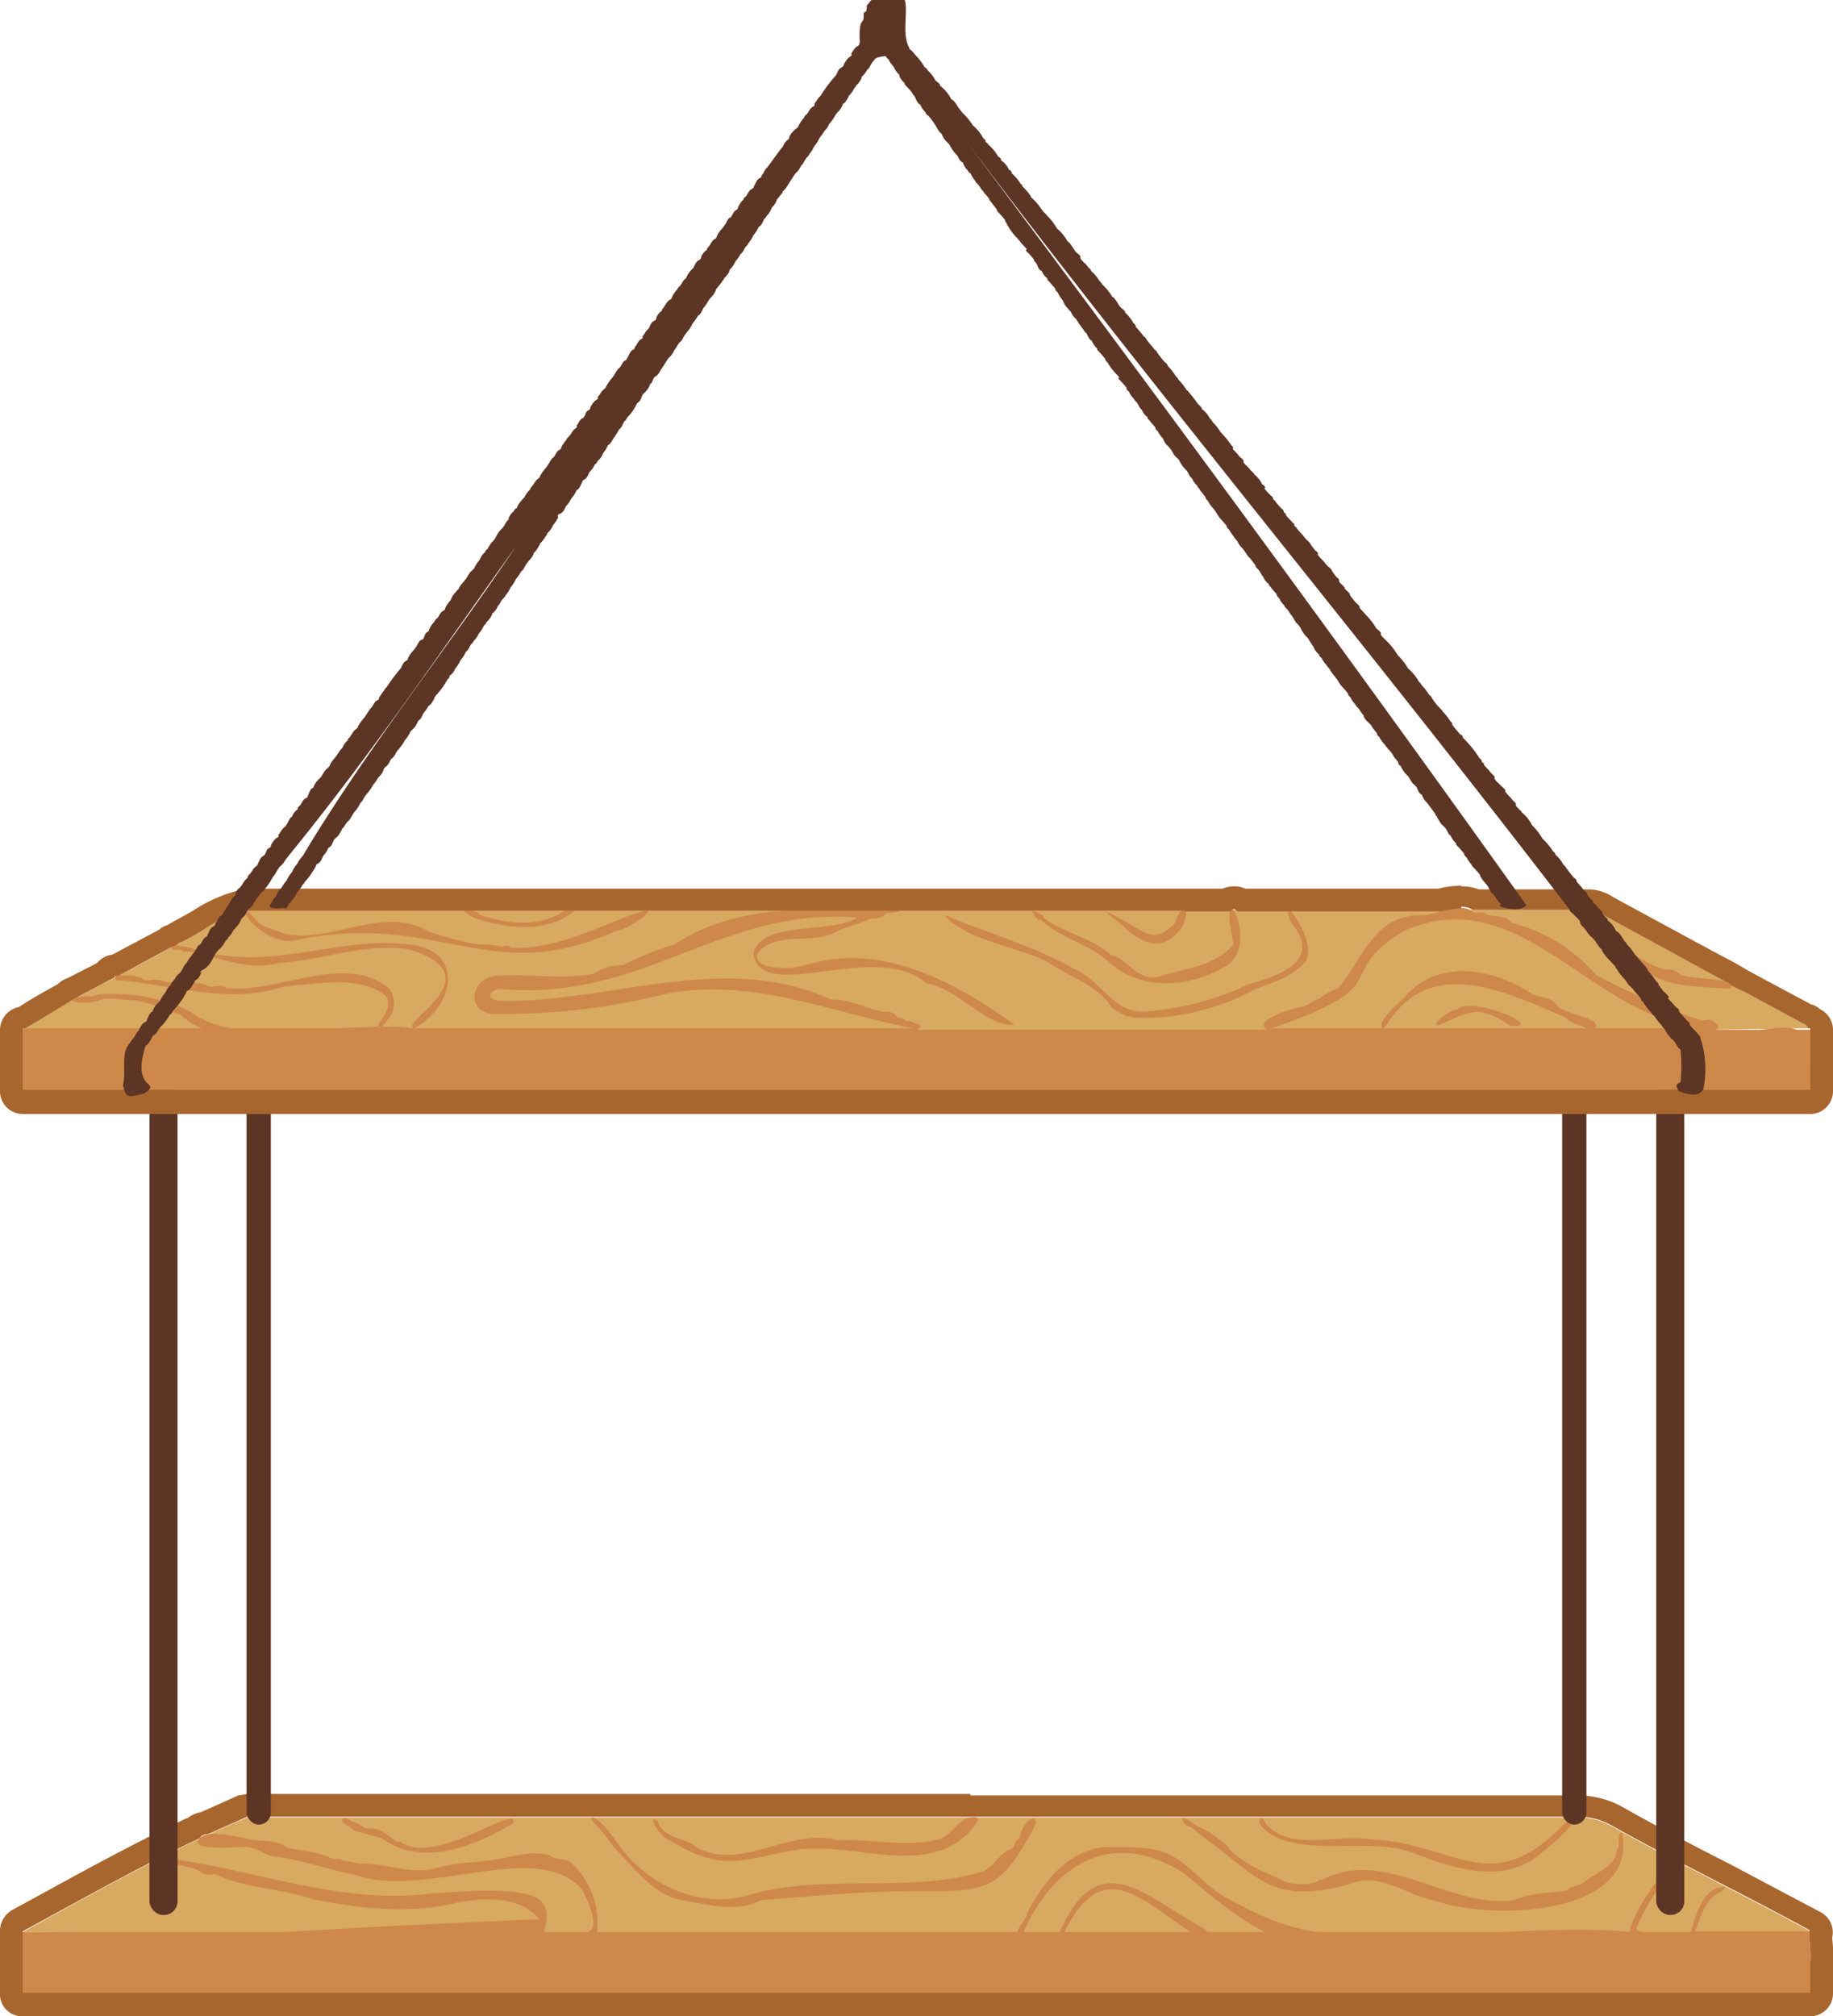 <svg xmlns="http://www.w3.org/2000/svg" viewBox="0 0 241.6 265.7"><g id="Layer_2" data-name="Layer 2"><g id="Layer_1-2" data-name="Layer 1"><path d="M3,254.6c9.3-5.1,19.9-11.1,29.6-15.1H207.9a9,9,0,0,1,4.6,1.2c8,4.5,18.1,9.4,26.1,13.8C166.4,257.6,78.8,255,3,254.6Z" style="fill:#d8a960"/><path d="M86.7,240c.7,2.4,3.8,2.1,5.2,3.5h0c5.9,3.1,12.2-2.7,18.5-1h0c4.4-.2,8.9,1,13.3-.1,1.8-.5,2.4-2.6,4.2-2.9s.6,1,.3,1.4c-5.7,6.9-16,1.6-23.4,2.9s-9.6,3-16.7-1.4C87.3,242.4,85,238.8,86.7,240Zm99.4,4.1c5.3,2.1,11.9,4.3,16.8.3.5-.4,6-4.8,4-4.8-10.3,11.2-14.6,3.3-26.2,2.8-4.6-.8-10.6,1.7-13.9-2.1-.3-1.1-1.2-.8-.6.3C170.3,245.2,180,241.9,186.1,244.1Zm-29.7-3.5h0c.8.1,1.5,1,2.1,1.4,7.5,5.4,9,9.1,19.3,6.3,4.1-1.7,7.6,1.5,11.5,2.2,7.2,2.6,26.7,2,24.5-9-.8,0-.1,1.8-.7,2.3-.1,2-2.5,2.9-4,4s-1.9.5-2.5,1.3c-2.2.4-5,.3-7,1.3h0c-8.5,1.2-16.8-6.9-25.1-2.8-.2.2-.6,0-.8.3s-3.1.7-4.4,0c-2.8-1.3-5.4-2.2-7.5-4.5h.1a17.2,17.2,0,0,0-3.5-2.5c-.6,0-3.1-2.4-2.4-.7Zm-75.5,2.8c2.5,2.5,5.1,6.3,9,7s7.3,1.6,10.4,0c7.4-.6,15.1-1.3,22.6-1.2s9.3-1,12.9-7.5a9.1,9.1,0,0,0,.7-1.4h0c0-1-.5-.7-1-.3a4.2,4.2,0,0,0-1,1.7c0,.6-.5.7-.7,1.1a1.5,1.5,0,0,1-.4.8c-1.6.5-2.3,2.3-3.8,3-9.8,3-20.8.2-30.8,3.1-5.5,1.7-11.6-.5-15.5-4.5-1.4-1.4-2.6-3.5-3.9-4.8s-2.2-1.2-.7.2A30.1,30.1,0,0,1,80.9,243.4Zm157.7,15.3v4H3v-8.1H37.8c9.1-.6,20.1-1.1,33.3-1.7-2.9-3.4-8.2-2.8-12.1-1.9-6,1.2-11.8.4-17.7-.7-4.2-1.5-9.2-1.4-13-3.4a2,2,0,0,1-2.1-.4c-.9-.5-3.8-.8-4.2-1.6,11.5,1.4,23,6.2,35,4.6,3.9-.2,8-.7,11.9,0s3.3,3.2,2.8,5.1h5.7c1-.3,1.2-1.3,0-4.2h0c-.3-.5-.4-1-.7-1.4-5.8-6.8-20.7,1.3-29.8-1.9-3.5-.7-6.8-1.9-10.3-2.4-1.5,0-2.6-1.2-4-1.3s-8.3.7-6.1-1.3h0c1.3-1,4.9,0,6.6.3s3.4,0,4.8,1.1h0c1.8.4,3.9.5,5.6,1.3h0c.5.4,1.2-.1,1.7.4a13,13,0,0,1,2.1.4c3.4-.2,6.7,1.5,10.1.6s5.1-.7,7.6-1.1,5-1.3,7.5-.6c.8.7,1.9.3,2.7.9a10.8,10.8,0,0,1,3.5,9.2h55.4c.2-.9,1.1-1.5,1.3-2.5h0c2-3.9,5.1-8.1,10.1-8.7,3.2.1,6.7-.3,9.4,1.4h0c2.3,1.4,4.2,3.9,6.6,5.2s7.1,4,12.3,4.6h24.4c6.3-.3,12.2-.5,16.6,0h0c.3-2.2,4.6-9.6,6.9-8.5-2.9,1.8-4.6,4.8-5.9,7.7-.3.4,0,.6.5.8h6.6a4.5,4.5,0,0,1,.3-1.1h0c.5-1.8,1.7-5,4.1-4.8a.9.9,0,0,1-.3.5c-2.3.9-2.8,3.4-3.6,5.3h15.1v1.3A13.8,13.8,0,0,1,238.6,258.7Zm-81.7-4.1c-6.6-4.4-11.6-10.1-16.6,0Zm-22,0h4.8c5.1-11.8,11.4-4.5,19.1-.4.1.1.4.3.3.4h7.6c-3.9-2-7.2-4.9-10.6-7.7C146.9,240.9,139,245.4,134.9,254.6Zm-89.1-14c.2,0,.4.2.6.4h0c.6.5,1.1.4,1.7.6h0c.8.4,1.7.3,2.5.8h0c5.2,3.7,12.1.8,17-2.1.9-2.9-10,5.6-14.7,2.5h0c-.1-.2-.3-.2-.5-.1s-1.9-1.6-3-1.7-1.2.1-1.7-.4a5.9,5.9,0,0,0-1.4-.6C45.3,239.2,44.4,239.7,45.8,240.6Z" style="fill:#ce894a"/><path d="M127.9,239.4h80a9,9,0,0,1,4.6,1.2c8,4.5,18.1,9.4,26.1,13.8h-.1v1.3a13.8,13.8,0,0,1,.1,2.9v4H3v-8.1c7.4-4,15.5-8.6,23.4-12.3,0-.1.1-.1.1-.2h0a1.4,1.4,0,0,1,.9-.3l5.2-2.3h95.3m0-3H32.6l-1.2.2-4.9,2.2a4,4,0,0,0-1.8.8h-.1c-6.3,3-12.6,6.4-18.6,9.7l-4.4,2.4A3.2,3.2,0,0,0,0,254.6v8.1a2.9,2.9,0,0,0,3,3H238.6a3,3,0,0,0,3-3v-3.9a18.5,18.5,0,0,0-.1-3.3v-.2h0a3,3,0,0,0-1.5-3.3l-11.7-6.2c-4.9-2.5-9.9-5.1-14.3-7.6a12.1,12.1,0,0,0-6.1-1.6h-80Z" style="fill:#a8662f"/><rect x="32.5" y="144.8" width="3.2" height="95.64" rx="1.6" style="fill:#5d3524"/><rect x="205.9" y="144.8" width="3.2" height="95.64" rx="1.6" style="fill:#5d3524"/><rect x="19.7" y="142.8" width="3.7" height="109.55" rx="1.8" style="fill:#5d3524"/><rect x="218.3" y="142.8" width="3.7" height="109.55" rx="1.8" style="fill:#5d3524"/><path d="M3.3,135.6c6.2-4.3,13.6-7.4,20.2-11.3,3.3-1.4,6.2-4.4,9.9-4.4H207.7c2.8,0,1.8-.3,4.4,1.1l18.2,9.9,7.2,3.9c.3.2.8.2.8.7C160.4,136.7,81.2,136.6,3.3,135.6Z" style="fill:#d8a960"/><path d="M124.6,120.6c3.7,1.7,11.9,4.1,17,7.1,3.4,1.4,5.3,5.9,9.3,5.6a38.6,38.6,0,0,0,13.7-3.6c4.2-1.2,9.7-3.1,5.6-8.1-2.2-5.1,4,2.8,1.7,5.3s-5.4,2.7-7.7,4.1a32.4,32.4,0,0,1-9,2.8,28.8,28.8,0,0,1-5.9.3c-.3-.3-.7,0-1-.3h0c-.2-.2-.5-.1-.7-.4a2.6,2.6,0,0,1-1.1-.7h0c-1.8-2.8-5.3-3.9-7.9-5.6s-8-2.6-11.5-4.5C126.2,122,125.1,121.6,124.6,120.6Zm-63.2-.3,1,.6h0c3.9,1.4,9.4,2.2,13.1-.7.7-.3-.7-.2-1-.3-3.2,2.4-7.7,1.9-11.4.6C63.1,120,60.5,119.5,61.4,120.3Zm155.8,7.9h0c3.1,2,7.2,1.8,10.8,2.1,1.4-1.6-5.8-1.1-6.7-2s-1.7-.3-2.4-.7a16.4,16.4,0,0,1-3.5-1.8c-.9-.2-1.5-1.1-2.5-1.4a6.2,6.2,0,0,1-3.8-3.1c-.5-.8-2.3-2.4-1.1-.3C209.5,124.7,214.1,126,217.2,128.2Zm-69.3-6.3c1.6,1.6,3.8,3.1,5.9,2.1h0c3.8-2,2.6-7,1.1-2.4-2.6,2.7-3.6,1.5-6.3,0S144.4,119.2,147.9,121.9Zm-10.7-.7c2.6,2.5,6.3,3.1,9,5.6,4.2,3.8,10.6,3.4,15.4.5s-1.4-13.6,1-2.9c-2.2,2.8-6.2,3.2-9.5,4.2s-4.3-2.3-6.6-2.7c-2.5-2.3-6.2-2.9-9-5a.2.2,0,0,0-.1-.3c-1.4-.8-1.9-.9-.6.6Zm101.4,18.7v3.7H3v-8.1H26.6a7.5,7.5,0,0,1-2.8-1.8h0c-2.2-.6-4.3-1.8-6.5-1.9s-3.2-.5-4.4.1c-3.3.8-5.4-.7-.6-.6.5-.4,1.9-.3,2.8-.3h0c3.2-.1,8.2,1,10.7,2.8h0a11.9,11.9,0,0,0,4.8,1.7h14l5.3-.2v.2l.3-.2a27.5,27.5,0,0,1,4.1.2h.2c-1.8-.9,10.8-6.9-.6-10.4-5.9-.9-11.5,1.5-17.2,1.8h0c-3.5,1-7-.4-10.3-1.2a9.1,9.1,0,0,0-2.3-.3c-.3-.6-1.3.1-1.5-.5s1.4-.2,2.1-.1c11,3.7,19.1-1.6,29.6-.3,7.1,1,5.4,8.3.3,11h65.7c-10.9-2.1-21.4-6.8-32.7-4.5h0a86.2,86.2,0,0,1-22.1,2.6c-4.1.2-3.7-4.6-.2-5s8.6.6,13-.3h0a6.5,6.5,0,0,1,3.8-1.1,45.3,45.3,0,0,1,6.9-2.8c8.4-5.5,18.6-4.6,28.2-4.5a3.2,3.2,0,0,1,1.4.1c-.7.5-1.4,0-2.1.6s-1.5.3-2.1.6-2.6.9-3.9,1.4h.1c-2.5,1.5-5.4.8-8,1.4s-4,2.5-1.5,3.3a10.6,10.6,0,0,0,5-.1c10-3.1,19.6,2.1,27.6,7.8-3.3.6-7.8-5-11.6-5.4-6.6-5.9-21.9,3-22.8-4,1.2-4.4,10-2.4,13.7-4.7-18.2-1.4-28.2,11.2-47.1,9.4-1.8.3-1.7,1.6.2,1.6,14.5.2,29.4-6.6,43.4-.2,2.2,0,4.2.9,6.3,1.5h0c.8.3,1.8-.2,2.4.8h0c.3.3.8,0,1.1.4h-.1c.3.3.8,0,1.1.3s1.6.2.7,1h46c-2-1.3,3.7-2.9,4.5-3s1.6-.9,2.4-1.1a10.1,10.1,0,0,1,2.5-1.4c3-3.5,4.6-9.4,10.5-9.6,2.1.2,5.4-1.8,7.2-.5h-.1c.6.4,1.3-.1,1.8.3h0c1.1.6,2.6,0,3.4,1.2a21.7,21.7,0,0,1,11.2,6.9,91.6,91.6,0,0,0,13.6,5.9H224c.5.2.9-.1,1.4,0s1.7,1,.7,1.3h5.8c2.1-.2,3.7-.5,4.9,0h1.8v4.4Zm-29.5-4.4c-.9-.5-2.1-.6-2.7-1.4-7.8-3.3-18-8.5-23.7,1.1l-.4.3Zm14.2,0-.6-.4h0c-13.4-1.9-22.8-19.1-37.7-12.4-9.6,5.9-.3,7-17.4,12.8h14.6c-.8-1,2.6-3.6,3.3-4.5h0c4.4-4.7,11.7-3.3,16.6.1,1,.3,2.5.4,3.1,1.4s6.4,1.8,5,3ZM32.9,121.3c1.5,1.5,3.4,2.8,5.5,2.7,19.3-4.2,26.1,6.3,42.7-1.3,1.5,0,6.9-3.8,2.8-2.4s-10.5,4.9-16.6,4.6c-.3-.6-.9,0-1.5-.2s-2-.2-3-.3-4.3-.9-6.4-1.7h0c-6-3.5-12.8,1.8-19.1.3h0c-1.2-.6-2.6-.7-3.5-1.7s-.9-1-1.4-1.4S32.6,120.9,32.9,121.3ZM9.5,132Zm41.8-1.7c-5.6-4.9-14.9.7-21.5-.1-.7-.7-1.9.2-2.7-.4s-4.1,0-5.5-.5-2.2.2-2.8-.3-2.4-.5-3.7-.4c.2.7.2.7,1,.6,7.2.7,14.3,3.2,21.3.8,4.3-.3,10.1-1.6,13.5,1.3,1,1.9-1.2,3.3-1,4h.4C51.8,133.8,52.6,132.2,51.3,130.3ZM192,133.1c-.7-.2-3.7,2.1-2.4,2,4.1-1.7,5.1-2.9,9.5.1C204.1,135.5,193.5,131,192,133.1Z" style="fill:#ce894a"/><path d="M192.6,119.5a2.4,2.4,0,0,1,1.5.4h15.2c.9,0,.9.1,2.8,1.1l15.4,8.4a.9.9,0,0,1,.6.4l2.2,1.1,7.2,3.9c.3.2.7.2.8.7h.3v8.1H3v-8.1h.4l6.1-3.7c0-.1.2-.2.5-.3l5.1-2.7v-.2h.5l7.2-3.9.5-.2c.1-.1.2-.1.2-.2,3-1.2,5.6-3.8,8.7-4.3H156.1a.1.1,0,0,1,.1.1h6a.5.5,0,0,1,.4-.3c.2,0,.3.1.5.3H190a12.7,12.7,0,0,1,2.6-.4m0-3h0a13.6,13.6,0,0,0-3,.4H164.1a3.1,3.1,0,0,0-1.5-.3,3.2,3.2,0,0,0-1.4.3H32.4l-1.1.2a.1.1,0,0,0-.1.1,20,20,0,0,0-5.9,2.7l-2.9,1.6-.3.2a2.4,2.4,0,0,0-1.1.6l-6.2,3.3a3.1,3.1,0,0,0-2,1.1l-3.9,2a3.2,3.2,0,0,0-1.3.8c-2,1.1-3.6,2-5.1,3a3.1,3.1,0,0,0-2.5,3v8.1a3,3,0,0,0,3,3H238.6a3,3,0,0,0,3-3v-8.1a3,3,0,0,0-1.7-2.7,2.8,2.8,0,0,0-1-.6h-.1l-3-1.6-4.1-2.2-1.3-.7-.5-.3-1.2-.7-3.2-1.7-12-6.5-.9-.5a5.9,5.9,0,0,0-3.3-1H194.9a5.9,5.9,0,0,0-2.3-.4Z" style="fill:#a8662f"/><path d="M16.2,143c.4-1.4-.1-3.2.4-4.7h0a4.1,4.1,0,0,1,.7-1.1c-.1,0,.2-.3.3-.4h0c.3-.4.4-.8.8-1.1h-.1c.2-.3.4-.8.8-1s.2-.3.3-.4h0c.2-.4.3-.8.7-1a2.6,2.6,0,0,1,.7-1.1l.3-.3h0a4.1,4.1,0,0,1,.7-1.1h0a2.8,2.8,0,0,1,.8-1.1c-.2,0,.1-.3.2-.4h0c.3-.3.4-.7.8-1s.6-1.1,1-1.4a3.6,3.6,0,0,1,.7-1c-.1,0,.2-.3.3-.4h0c.3-.4.4-.9.7-1s.4-.8.8-1,.2-.4.3-.4h0c.2-.4.3-.8.7-1s.2-.4.3-.4h0c.3-.4.4-.9.7-1s.6-1.1,1.1-1.5h-.1c.3-.4.4-.8.8-1.1h0c.2-.4.3-.9.7-1.1l.3-.4a3.5,3.5,0,0,1,.8-1c-.2,0,.1-.3.2-.4h0c.3-.3.4-.7.8-1s.2-.3.3-.4h0c.2-.4.3-.8.7-1s.3-.8.7-1,.3-.4.3-.4.4-.8.8-1,.1-.3.2-.4h0c.3-.3.4-.7.8-1s.6-1.2,1-1.4a2,2,0,0,1,.8-1c-.2,0,.1-.4.2-.4h0c.3-.4.4-.8.8-1s.2-.4.3-.4h0c.2-.4.3-.9.7-1a2.6,2.6,0,0,1,.7-1.1l.3-.3h0c.3-.4.4-.8.8-1.1l.3-.3h0a4.1,4.1,0,0,1,.7-1.1c.3-.3.7-1.1,1-1.3a2.8,2.8,0,0,1,.8-1.1c-.2,0,.1-.3.3-.4h-.1c.3-.3.4-.7.8-1s.2-.3.3-.4h0a6.1,6.1,0,0,1,.7-1c.3-.3.7-1.1,1-1.4s.4-.8.8-1,.2-.3.3-.4h0a6.1,6.1,0,0,1,.7-1c-.1,0,.2-.3.3-.4h0a21.5,21.5,0,0,1,1.8-2.4c.2-.3.3-.8.7-1s.2-.3.3-.4h0a3.6,3.6,0,0,1,.7-1l.3-.4h0c.3-.4.4-.9.8-1s.3-.8.7-1,.2-.5.3-.4a2.6,2.6,0,0,1,.7-1c-.1,0,.2-.4.3-.4h0c.3-.3.4-.8.8-1s.2-.4.3-.4h0a3.6,3.6,0,0,1,.7-1h0a2.6,2.6,0,0,1,.7-1.1c-.1.1.3-.4.3-.3a2.8,2.8,0,0,1,.8-1.1c-.1.1.1-.3.3-.3h-.1c.3-.4.4-.8.8-1.1l.3-.3h0a4.1,4.1,0,0,1,.7-1.1h0a2.8,2.8,0,0,1,.8-1.1c-.2.1.2-.4.2-.3s.4-.8.8-1.1l.3-.4h0a4.1,4.1,0,0,1,.7-1.1l.3-.3h0c.3-.4.4-.8.8-1.1H67a2.3,2.3,0,0,1,.8-1.1c-.2.1.2-.4.3-.3a2.6,2.6,0,0,1,.7-1.1c-.1.1.3-.4.3-.3a2.8,2.8,0,0,1,.8-1.1c-.1,0,.1-.3.2-.4h0c.3-.3.4-.7.8-1s.2-.3.3-.4h0a6.1,6.1,0,0,1,.7-1c.3-.3.7-1.2,1-1.4s.4-.8.8-1,.2-.3.3-.4h0a6.1,6.1,0,0,1,.7-1c-.1,0,.2-.3.3-.4h0c.3-.3.4-.7.8-1s.2-.3.2-.4h0c.3-.4.4-.8.8-1s.3-.8.7-1,.3-.4.3-.4.4-.8.8-1,.1-.3.2-.4h0c.3-.3.4-.7.8-1s.2-.3.3-.4h0a6.1,6.1,0,0,1,.7-1c.3-.3.7-1.2,1-1.4s.4-.8.8-1,.2-.4.3-.4.3-.8.7-1,.2-.3.3-.4h0c.3-.3.4-.8.8-1s.1-.3.2-.4h0c.3-.3.4-.7.8-1h0c.2-.4.3-.8.7-1s.3-.5.3-.4a2,2,0,0,1,.8-1c-.2,0,.2-.4.2-.4s.4-.8.8-1,.2-.4.3-.4h0a3.6,3.6,0,0,1,.7-1c-.1,0,.2-.3.3-.4h0c.3-.3.4-.8.8-1a3.6,3.6,0,0,1,1-1.4c.2-.4.3-.8.7-1s.3-.5.3-.4a2,2,0,0,1,.8-1c-.1,0,.1-.4.3-.4h-.1c.3-.3.4-.8.8-1s.2-.4.3-.4h0a3.6,3.6,0,0,1,.7-1l.3-.4h0c.3-.4.4-.9.7-1s.4-.8.8-1,.2-.5.3-.4a2.6,2.6,0,0,1,.7-1c-.1,0,.2-.4.3-.4h0c.3-.4.4-.8.8-1s.2-.4.3-.4h0c.2-.3.3-.8.7-1s.2-.4.3-.4h0c.3-.3.4-.8.7-1l.3-.4c.6-.8,1.2-1.7,1.8-2.4a2,2,0,0,1,.8-1c0-.5.6-1.1,1-1.4s.2-.4.3-.4h0a3.6,3.6,0,0,1,.7-1c-.1,0,.2-.4.3-.4h0c.3-.3.4-.8.8-1s.2-.3.3-.4h-.1c.3-.3.5-.8.8-1a20.4,20.4,0,0,1,2.1-2.8c.2-.4.3-.8.7-1s.3-.5.3-.4.4-.8.8-1,.2-.4.2-.4.4-.8.8-1,.2-.4.3-.4-.2-2.2.3-2.8,0-1.2.4-1.3.1-1.1.4-1a2.7,2.7,0,0,1,.7-.8c-.1-.1.5-.3.6-.3h0a5,5,0,0,1,3.4,0c.8,1.8-.4,4.9.8,6.9h-.1c.3.2.7.6.7.7a7.9,7.9,0,0,1,1.4,1.8c0-.1.5.4.3.3a4.9,4.9,0,0,1,1.1,1.4h0c.2.2.7.5.6.7a5.2,5.2,0,0,1,1.5,1.8c.4.1.7.8,1.1,1.3h0l.3.4.3.3a7.6,7.6,0,0,1,1.1,1.4h0a6.1,6.1,0,0,1,1.4,1.7h0c.1.1.3.2.3.4s.5.4.3.4a5.8,5.8,0,0,1,1.4,1.7c.1-.1.5.4.3.4a2.8,2.8,0,0,1,1.1,1.3c.1-.1.5.4.3.4a5.5,5.5,0,0,1,1.2,1.4c0-.1.4.4.2.3a8.1,8.1,0,0,1,1.2,1.4h-.1a8.6,8.6,0,0,1,1.5,1.7h0l.3.4c0-.1.4.4.3.3a7.9,7.9,0,0,1,1.4,1.8h0a5.8,5.8,0,0,1,1.4,1.7c.4.2.7.9,1.1,1.4h0c.2.2.7.5.6.7s.5.7.8,1h0l.3.4c0-.1.4.4.3.4a4.7,4.7,0,0,1,1.1,1.3s.4.4.3.4a7.5,7.5,0,0,1,1.4,1.7c.4.2.7.9,1.1,1.4h0c.2.2.7.5.6.7a4.9,4.9,0,0,1,1.1,1.4c0-.1.4.4.3.4s.5.6.8,1h0l.3.4c0-.2.4.4.3.3s.5.7.8,1h0l.3.4c0-.1.4.4.3.3s.7,1,1.1,1.4h0c.1,0,.4.4.3.4a8.5,8.5,0,0,1,1.1,1.4h0c.1.1.4.4.3.4a7.6,7.6,0,0,1,1.1,1.4h0c.1,0,.4.4.3.3a13.4,13.4,0,0,1,1.1,1.4h0c.2.3.7.6.6.8a3.5,3.5,0,0,1,1.1,1.3c0-.1.4.4.3.4a5.3,5.3,0,0,1,1.1,1.4c0-.1.4.4.3.3a7.6,7.6,0,0,1,1.1,1.4c0-.1.4.4.2.4s.6.6.8,1h0c.2.2.7.5.6.7s.6.7.8,1h0c.2.3.7.6.6.7a3.6,3.6,0,0,1,1.1,1.4c.1-.1.5.4.3.4s.5.7.8,1h0c.1.1.3.2.3.4s.5.4.3.3.5.7.8,1h0c.1.1.3.2.3.4s.5.4.3.4.5.6.8,1h0c.1.1.3.2.3.4s.5.4.3.3.5.7.8,1h0l.3.4.3.3c.4.3.5.7.8,1h0l.3.4c0-.1.5.4.3.4s.5.7.8,1h0l.3.4.3.3c.4.2.5.7.8,1h0c.1.3.7.6.6.8s.5.6.8,1h-.1c.2.3.7.6.7.8s.5.7.7,1h0c.2.2.7.6.6.7s.6.7.8,1h0a8.6,8.6,0,0,1,1.4,1.8h0c.2.2.7.5.6.7s.5.7.8,1h0a8.6,8.6,0,0,1,1.4,1.8h0a8.6,8.6,0,0,1,1.4,1.8h0a6.1,6.1,0,0,1,1.4,1.7h0c.1.1.4.4.3.4a7.6,7.6,0,0,1,1.1,1.4h0c.1,0,.4.4.3.3s.6,1,1.1,1.4h-.1c.2.1.5.4.4.4a7.6,7.6,0,0,1,1.1,1.4c0-.1.4.4.2.3s.7,1,1.1,1.4h0c.2,0,.4.4.3.4a14.4,14.4,0,0,1,2.2,2.7h0c.1.1.3.2.3.4s.5.4.3.4.5.6.8,1h0c.2.3.7.6.6.8s.5.7.8,1h0c.2.2.7.6.6.7s.5.7.8,1h0c.1.3.7.6.6.8s.5.7.8,1h-.1a4.7,4.7,0,0,1,1.4,1.7h0a8.6,8.6,0,0,1,1.4,1.8h0l.3.3a7.6,7.6,0,0,1,1.1,1.4h0c.1,0,.4.4.3.4a5.3,5.3,0,0,1,1.1,1.4c0-.1.4.4.3.3s.7,1,1.1,1.4h0c.1,0,.4.4.3.4s.5.6.8,1h0c.1.2.6.5.6.7s.5.7.8,1h-.1c.2.3.7.6.6.7a2.4,2.4,0,0,1,.8,1h0c.2.3.7.6.6.8a3,3,0,0,1,1.1,1.4c.4.1.8.8,1.1,1.3h0c.1.1.4.4.3.4a7.6,7.6,0,0,1,1.1,1.4h0l.3.3c.4.6,1.2,1.2,1.4,1.8a17.1,17.1,0,0,1,1.1,1.4h0c.1.1.4.4.3.4s.5.7.7,1h0a.8.8,0,0,1,.4.4c0-.1.4.4.2.4s.5.6.8,1h0l.4.4c0-.2.4.4.2.3s.5.7.8,1h0c.2.3.7.6.6.7s.5.7.8,1h0c.2.3.7.7.6.8a13.3,13.3,0,0,1,.4,6.9h0c-.8,1-1.7.6-2.7.4h0c-.2-.2-.5-.1-.7-.4h.1c-.5-.6-.1-.8.3-1a20.6,20.6,0,0,0,0-4.3c-.4-.2-.5-.7-.8-1h.1a4.7,4.7,0,0,1-1.4-1.7h0c-.1-.1-.4-.4-.3-.4a7.6,7.6,0,0,1-1.1-1.4c-.1.1-.4-.4-.3-.3a7.6,7.6,0,0,1-1.1-1.4s-.4-.4-.3-.4-.5-.7-.8-1h0l-.3-.4-.3-.3c-.4-.3-.5-.7-.8-1h0a8.3,8.3,0,0,1-1.3-1.8h0c-.1,0-.4-.4-.3-.3s-1.2-1.1-1.4-1.8h0c-.5-.4-.7-1-1.1-1.4h0l-.3-.3c-.4-.3-.5-.7-.8-1h0c-.2-.3-.7-.6-.6-.8s-.5-.7-.8-1h0c-.1-.2-.7-.5-.6-.7-26.1-34.1-54.1-67.6-79.7-101.5,24.9,33.2,49.8,67,74,100.9-.9.8-2.1.5-3,.3s-.4-.4-.3-.4a3.5,3.5,0,0,1-.8-1l-.3-.4c-.4-.2-.5-.7-.7-1s-.5-.6-.8-1h0c0-.1-.3-.4-.2-.4s-.5-.7-.8-1h0c-.1-.1-.4-.4-.3-.4a6.1,6.1,0,0,1-.7-1h0c-.1-.1-.4-.4-.3-.4s-.5-.7-.8-1-.4-.5-.2-.4a2.8,2.8,0,0,1-.8-1.1c-.3-.1-.4-.6-.7-1h0l-.3-.3c-.4-.3-.5-.7-.8-1.1h.1c-.2-.1-.4-.5-.3-.4s-.5-.7-.8-1.1h0l-.3-.4a2.6,2.6,0,0,1-.7-1.1c-.4-.1-.5-.6-.7-1h0l-.3-.3c-.4-.3-.5-.7-.8-1.1h0l-.3-.3a4.1,4.1,0,0,1-.7-1.1c-.1.1-.4-.4-.3-.4s-.5-.6-.7-1-.5-.6-.8-1h0l-.3-.4a3.6,3.6,0,0,1-.7-1h0c-.1,0-.4-.4-.3-.4s-.5-.6-.7-1-.5-.4-.3-.4a2,2,0,0,1-.8-1h.1c-.4-.3-.5-.7-.8-1h0c-.1-.1-.4-.4-.3-.4a3.6,3.6,0,0,1-.7-1h0c-.1-.1-.4-.4-.3-.4s-.5-.7-.8-1-.4-.6-.7-1h0l-.3-.4a6.1,6.1,0,0,1-.7-1h0c-.1-.1-.4-.4-.3-.4a3,3,0,0,1-.7-1c-.1,0-.5-.5-.3-.4a2.8,2.8,0,0,1-.8-1.1h0a10.5,10.5,0,0,1-.7-1.1h0l-.3-.3a4.1,4.1,0,0,1-.7-1.1h0l-.3-.4c-.4-.3-.5-.7-.8-1.1s-.4-.6-.7-1h0c-.1,0-.4-.4-.3-.4a2.6,2.6,0,0,1-.7-1h0c-.1,0-.4-.4-.3-.4s-.5-.6-.8-1-.4-.4-.2-.4a2,2,0,0,1-.8-1h0c-.3-.3-.4-.7-.7-1h0c-.1-.1-.4-.4-.3-.4s-.5-.7-.7-1h0c-.5-.4-.6-.9-1.1-1.4s-.4-.6-.7-1h0c-.1-.1-.4-.4-.3-.4a6.1,6.1,0,0,1-.7-1h0c-.1-.1-.4-.4-.3-.4s-.5-.7-.8-1-.7-1.1-1-1.4a6.1,6.1,0,0,1-.7-1h0c-.1-.1-.4-.4-.3-.4s-.5-.7-.8-1.1h.1c-.2-.1-.5-.5-.3-.4a2.8,2.8,0,0,1-.8-1.1c-.3-.1-.4-.6-.7-1h0l-.3-.3a4.1,4.1,0,0,1-.7-1.1h0l-.3-.3c-.4-.3-.5-.7-.8-1.1s-.4-.4-.2-.3a2.1,2.1,0,0,1-.8-1.1h0a3.6,3.6,0,0,1-.7-1h0c-.1,0-.4-.4-.3-.4s-.5-.6-.8-1h.1c-.2,0-.5-.4-.3-.4a2,2,0,0,1-.8-1c-.3-.2-.4-.6-.7-1h0c-.1-.1-.4-.4-.3-.4a3,3,0,0,1-.7-1h0c-.2-.1-.4-.4-.3-.4s-.5-.7-.8-1-.4-.4-.2-.4-.6-.7-.8-1h0a6.1,6.1,0,0,1-.7-1h0c-.1-.1-.4-.4-.3-.4s-.5-.7-.8-1-.4-.5-.2-.4a2.8,2.8,0,0,1-.8-1.1c-.3-.1-.5-.6-.7-1h0c-.1,0-.4-.4-.3-.3s-.5-.7-.8-1.1h.1c-.2-.1-.4-.5-.3-.4a2.8,2.8,0,0,1-.8-1.1c0,.1-.4-.4-.3-.3a2.6,2.6,0,0,1-.7-1.1h0a4.1,4.1,0,0,1-.7-1.1h0c-.1,0-.4-.4-.3-.4s-.5-.6-.8-1h0c-.1,0-.4-.4-.2-.4a2,2,0,0,1-.8-1c-.4-.1-.5-.6-.7-1h0c-.1-.1-.4-.4-.3-.4s-.5-.7-.8-1h0c-.1,0-.4-.4-.2-.4s-.6-.7-.8-1-.4-.4-.3-.4a7.5,7.5,0,0,1-1.5-2h0c0-.1-.3-.4-.2-.4s-.5-.7-.8-1h0c-.1-.1-.4-.4-.3-.4s-.5-.7-.7-1-.5-.5-.3-.4-.5-.7-.8-1h.1c-.4-.3-.5-.7-.8-1h0c-.1-.1-.4-.4-.3-.4a4.1,4.1,0,0,1-.7-1.1c-.1.1-.4-.4-.3-.3a2.6,2.6,0,0,1-.7-1.1c-.4-.1-.5-.6-.8-1h0c-.1,0-.3-.4-.3-.3a10.5,10.5,0,0,1-.7-1.1h0l-.3-.3a2.6,2.6,0,0,1-.7-1.1c-.4-.2-.7-1-1-1.4s-.5-.7-.8-1h0c-.1,0-.4-.4-.3-.4a2.6,2.6,0,0,1-.7-1c-.4-.2-.5-.6-.7-1s-.4-.4-.3-.4-.5-.7-.8-1-.4-.5-.2-.4a2.3,2.3,0,0,1-.8-1.1h.1a2.8,2.8,0,0,1-.8-1.1h0a3.6,3.6,0,0,1-.7-1h0c-.1,0-.4-.4-.3-.4s-1.1,0-1.5.4l-.3.4h0c-.3.4-.4.8-.7,1a3.5,3.5,0,0,1-.8,1h.1a2.8,2.8,0,0,1-.8,1.1c.1-.1-.1.3-.2.3a3.1,3.1,0,0,1-.8,1.1h.1c-.3.4-.4.8-.8,1a2.6,2.6,0,0,1-.7,1.1c-.3.3-.6,1-1,1.4h0c-.3.4-.3.7-.7,1h0a6.1,6.1,0,0,1-.7,1h0a4.1,4.1,0,0,1-.7,1.1h0a4.1,4.1,0,0,1-.7,1.1c.1,0-.2.3-.3.4h0c-.3.4-.4.8-.7,1a2.8,2.8,0,0,1-.8,1.1l-.9,1.4h0a3.9,3.9,0,0,1-.8,1h.1l-.8,1h0a2.6,2.6,0,0,1-.7,1.1h0a2.6,2.6,0,0,1-.7,1.1c.1,0-.2.3-.3.4h0c-.2.4-.3.8-.7,1a4.1,4.1,0,0,1-.7,1.1h0a4.1,4.1,0,0,1-.7,1.1c.1,0-.2.3-.3.4h0c-.3.4-.3.7-.7,1h0a6.1,6.1,0,0,1-.7,1h0a2.8,2.8,0,0,1-.8,1.1h.1a2.8,2.8,0,0,1-.8,1.1c.1,0-.1.3-.3.4h.1l-.8,1h0a2.6,2.6,0,0,1-.7,1.1c-.3.3-.6,1-1,1.4h0c-.2.4-.3.8-.7,1a6.1,6.1,0,0,1-.7,1h0a4.1,4.1,0,0,1-.7,1.1l-.3.4c-.3.4-.3.7-.7,1h0c-.3.3-.4.7-.7,1h0a2.8,2.8,0,0,1-.8,1.1l-.9,1.4h0c-.3.4-.4.8-.8,1s-.3.8-.7,1h0a2.6,2.6,0,0,1-.7,1.1l-.3.3h0c-.2.5-.3.9-.7,1.1a7.2,7.2,0,0,1-1.4,2c.1,0-.2.4-.3.4h0c-.3.5-.3.8-.7,1.1h0a10.5,10.5,0,0,1-.7,1.1h0c-.2.3-.4.8-.8,1a3.3,3.3,0,0,1-.6,1,2.3,2.3,0,0,1-.8,1.1c.2-.1-.2.4-.3.4a3,3,0,0,1-.7,1h0c-.2.4-.3.8-.7,1s-.2.4-.3.4h0c-.2.4-.3.8-.7,1a4.1,4.1,0,0,1-.7,1.1h0a3.6,3.6,0,0,1-.7,1h0c-.2.4-.3.8-.8,1s-.2.5-.2.4a4.1,4.1,0,0,1-.7,1.1h0a2.8,2.8,0,0,1-.8,1.1c.1,0-.1.3-.2.4h0a3.9,3.9,0,0,1-.8,1h.1c-.3.4-.4.8-.8,1.1h0a2.6,2.6,0,0,1-.7,1.1l-.3.4h0c-.3.4-.3.7-.7,1h0a6.1,6.1,0,0,1-.7,1h0a4.1,4.1,0,0,1-.7,1.1h0a4.1,4.1,0,0,1-.7,1.1c.1,0-.2.3-.3.4h0c-.3.3-.4.7-.7,1h0a2,2,0,0,1-.8,1h.1a2.8,2.8,0,0,1-.8,1.1c.1-.1-.1.3-.3.4h0a4.1,4.1,0,0,1-.7,1.1h0a3,3,0,0,1-.7,1c.1,0-.2.3-.3.4h0c-.3.4-.3.7-.7,1h0a4.1,4.1,0,0,1-.7,1.1h0a4.1,4.1,0,0,1-.7,1.1h0a2,2,0,0,1-.8,1c.2,0-.1.4-.2.4h0a10.1,10.1,0,0,1-1.5,2.1l-.3.4h.1c-.3.4-.4.8-.8,1a6.1,6.1,0,0,1-.7,1h0c-.2.4-.3.8-.7,1h0a2.6,2.6,0,0,1-.7,1.1l-.3.3a4.1,4.1,0,0,1-.7,1.1,7.1,7.1,0,0,1-1,1.4h0c-.3.4-.4.8-.7,1s-.4.8-.8,1.1-.2.3-.3.3h0a2.1,2.1,0,0,1-.7,1.1h0a6.1,6.1,0,0,1-.7,1,7.1,7.1,0,0,1-1,1.4h0c-.3.4-.4.8-.7,1a4.1,4.1,0,0,1-.7,1.1c-.3.3-.6,1.1-1,1.4h0c-.3.3-.4.7-.8,1h.1c-.3.4-.4.8-.8,1.1s-.2.3-.3.3h0c-.2.4-.3.9-.7,1a4.1,4.1,0,0,1-.7,1.1h0c-.2.4-.3.8-.7,1s-.2.4-.3.4h0a10.1,10.1,0,0,1-1.5,2.1c.1-.1-.1.3-.3.3h.1a10.5,10.5,0,0,1-.8,1.1h0a3,3,0,0,1-.7,1c.1,0-.2.3-.3.4h0c-.1.1-.4.8-.4.6s-2.8.4-2-.6h0c.3-.5.3-.7.7-1h0a2.3,2.3,0,0,1,.7-1.1,6.1,6.1,0,0,1,.7-1h0a4.1,4.1,0,0,1,.7-1.1h0a4.1,4.1,0,0,1,.7-1.1h0a3.6,3.6,0,0,1,.7-1c8.4-14.1,19-27.2,28.1-40.8-9.7,13.6-19.3,27.7-29.9,40.7l-.3.4h0c-.3.3-.4.7-.8,1s-.7,1.2-1,1.4a8.4,8.4,0,0,1-1.8,2.4c.1,0-.2.3-.3.4h0c-.4.5-.6,1.2-1,1.4s-.4.8-.8,1.1-.2.4-.3.3a2.6,2.6,0,0,1-.7,1.1c.1-.1-.3.4-.3.3a2.8,2.8,0,0,1-.8,1.1c.2-.1-.2.4-.2.3s-.4.8-.8,1.1-.2.3-.3.3h0c-.7.8-.8,1.8-1.8,2.4s-.2.4-.3.4-.3.8-.7,1-.2.4-.3.4h0c-.3.3-.4.8-.8,1s-.2.4-.3.4a10.8,10.8,0,0,1-1.8,2.4c.2-.1-.2.4-.3.4a7.6,7.6,0,0,1-1.3,1.7h0c-.3.3-.4.8-.8,1s-.2.4-.3.4h0c-.2.3-.4.8-.8,1-2,6.1,2.3,4.6-.2,6.3h0C16.7,144.7,16.6,144.6,16.2,143Z" style="fill:#5d3524"/></g></g></svg>